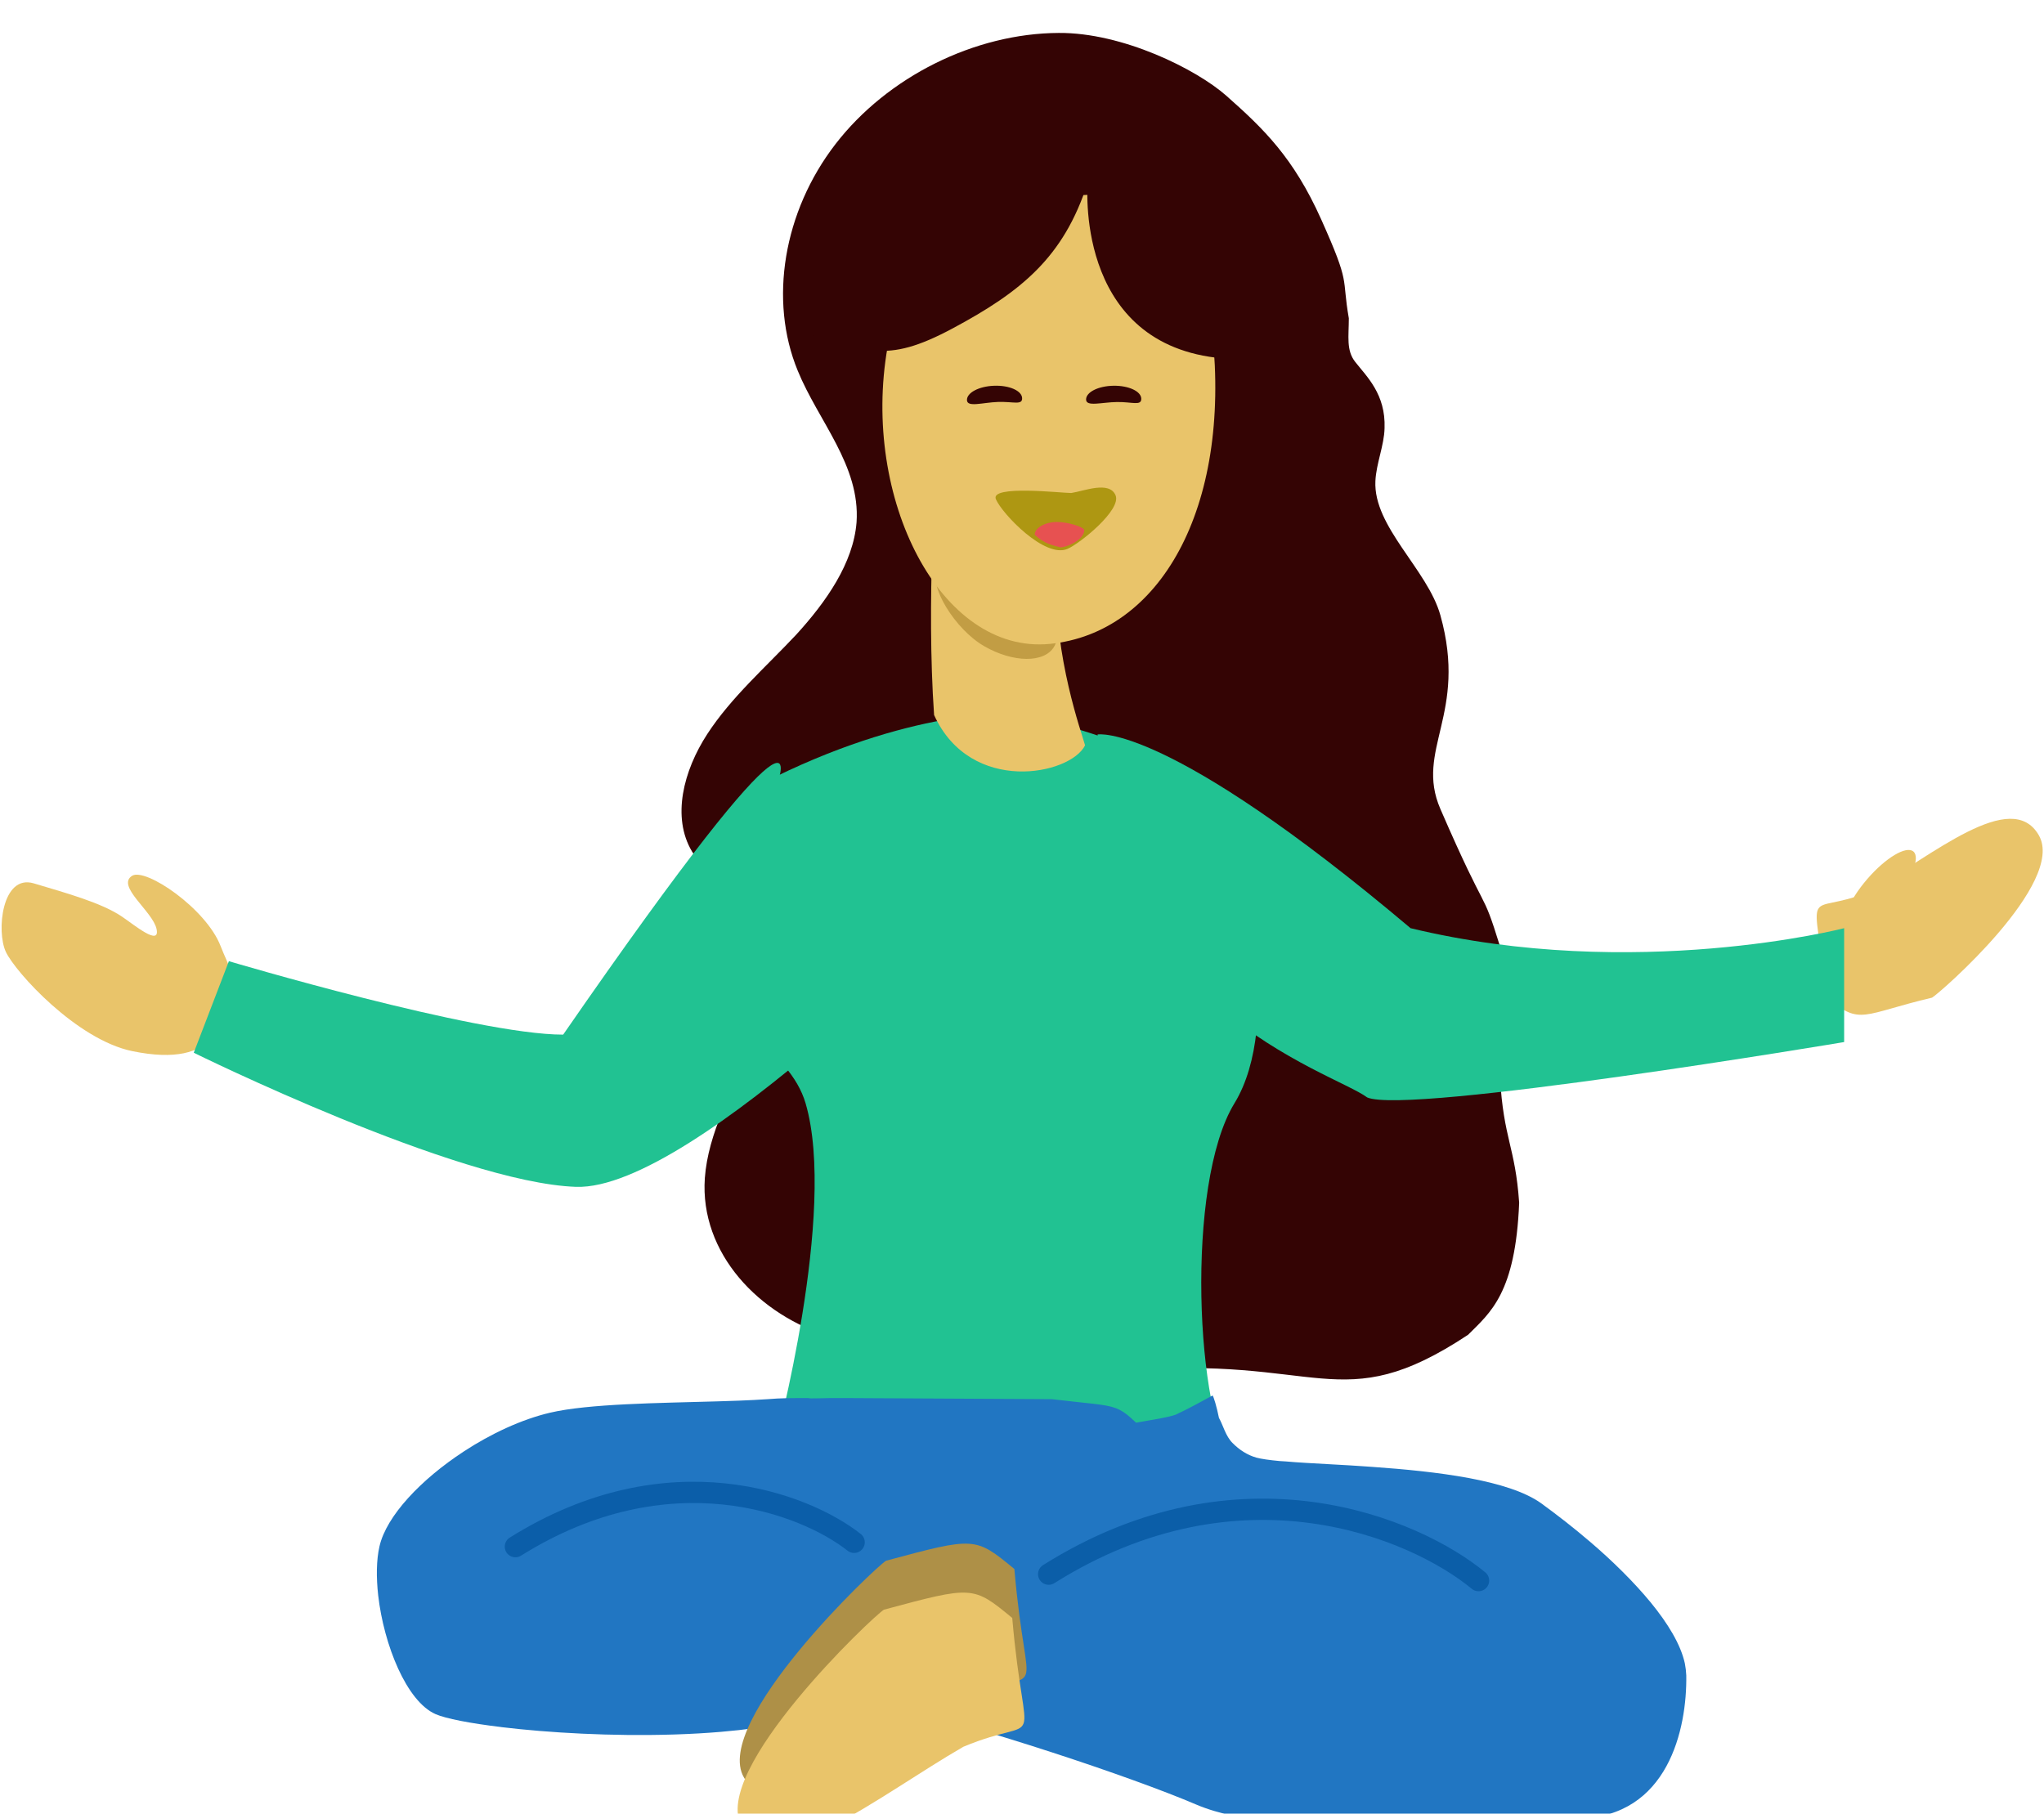 <svg width="960" height="852" viewBox="0 0 960 852" fill="none" xmlns="http://www.w3.org/2000/svg">
<path d="M957.557 392.325C970.451 414.658 911.092 466.507 907.413 468.631C875.025 476.267 873.513 482.039 858.413 468.631C850.973 412.08 847.442 431.03 877.387 419.136C907.87 401.536 944.663 369.993 957.557 392.325Z" fill="#E9C46A"/>
<g filter="url(#filter0_i_0_1)">
<ellipse cx="883.013" cy="408.182" rx="8" ry="24" transform="rotate(40.722 883.013 408.182)" fill="#E9C46A"/>
</g>
<g filter="url(#filter1_d_0_1)">
<path d="M613.5 149.5C610 129.5 614.571 134.389 600.5 103C587.5 74 573.5 60.5 556 45C541.856 32.473 507.207 15.244 477.235 15.471C437.774 15.652 396.795 36.046 372.368 67.729C347.941 99.411 341.03 141.072 354.67 174.132C364.382 197.908 384.108 218.665 382.298 245.326C380.775 264.538 368.034 282.693 353.985 298.087C339.613 313.416 323.402 327.548 312.166 344.834C300.93 362.12 295.43 383.879 304.997 399.953C312.281 412.072 326.761 418.78 334.581 430.338C346.093 447.298 340.927 471.125 332.618 491.493C324.093 511.985 312.548 532.212 311.035 553.428C308.62 588.475 336.259 617.973 370.811 628.161C405.363 638.348 471.24 655.276 507.736 644C600 636 609 667 669.5 627C680 616.5 691.78 607.482 693.5 565C691.676 538.5 686.153 535.182 684.5 506C683.062 476.694 695.655 480.445 684.5 444.5C675.5 415.5 679.38 432.764 656.5 380C644.367 352.019 669.5 335.5 656.5 289C650.505 267.555 624.902 247.402 625.982 225.934C626.373 217.672 630.105 209.238 630.281 201.101C630.849 185.202 622 177 616.5 170C612.197 164.524 613.5 158 613.5 149.5Z" fill="#340404"/>
</g>
<g filter="url(#filter2_i_0_1)">
<path d="M62.096 483.749C36.018 478.36 7.33 446.775 2.765 437.16C-1.799 427.545 0.887 400.45 15.89 404.949C30.892 409.449 47.717 414.037 57.348 420.614C63.057 424.461 75.318 434.7 73.533 426.389C71.748 418.078 54.456 406.251 62.014 401.403C68.299 397.412 96.825 416.725 103.629 434.453C107.42 444.261 109.92 445.411 107.502 456.832C105.083 468.253 103.461 492.276 62.096 483.749Z" fill="#E9C46A"/>
</g>
<g filter="url(#filter3_i_0_1)">
<path d="M515.5 330C515.5 330 547.5 323.951 662.5 421C767.763 446.38 866.134 421 866.134 421L866.134 474.489C866.134 474.489 660.987 508.898 642.103 500.489C625.899 488.329 515.5 457 515.5 330Z" fill="#21C292"/>
</g>
<g filter="url(#filter4_i_0_1)">
<path d="M91 484.5C91 484.5 214.747 545.564 270.5 547.5C326.253 549.436 460.026 410.055 460.026 410.055L365.468 356.833C365.468 356.833 385.5 301 264.5 476C223.392 476 107.5 441.5 107.5 441.5L91 484.5Z" fill="#21C292"/>
</g>
<g filter="url(#filter5_i_0_1)">
<path d="M478.568 315.099C478.568 315.099 573.118 335.812 579.782 367.667C583.564 385.879 603.014 460.278 579.782 498.247C556.549 536.216 561.592 645.476 579.782 668L364.118 657.989C364.118 657.989 393.305 549.215 378.357 498.247C363.409 447.278 245.5 440.5 364.118 344.895C432.194 311.688 478.568 315.099 478.568 315.099Z" fill="#21C292"/>
</g>
<g filter="url(#filter6_d_0_1)">
<path d="M496.171 266.905C494.996 304.695 508.113 340.468 509.624 346.108C502.762 360.035 455.878 369.576 438.71 331.865C434.995 278.462 439.654 216.771 439.654 216.771L464.439 243.373L496.171 266.905Z" fill="#E9C46A"/>
</g>
<path d="M495.105 303.731C490.615 311.507 475.882 311.407 462.199 303.507C448.515 295.607 435.789 274.89 440.279 267.113C444.769 259.336 453.694 257.3 478.459 275.345C492.142 283.245 499.595 295.954 495.105 303.731Z" fill="#C29D44"/>
<g filter="url(#filter7_d_0_1)">
<path d="M569.393 152.334C578.18 234.978 544.617 293.428 493.096 298.455C441.574 303.481 404.446 229.906 416.827 159.189C450.146 95.328 499.199 88.04 499.199 88.04L530.252 86.644L569.393 152.334Z" fill="#E9C46A"/>
</g>
<path d="M578.659 791.49C550.94 806.359 524.158 812.345 513.549 811.49C490.342 780.773 483.151 782.407 494.549 771.664C505.946 760.921 511.705 776.717 522.217 771.664C528.404 768.644 543.401 763.145 535.311 760.535C527.221 757.926 508.333 766.987 507.913 758.018C507.599 750.58 538.587 735.532 557.342 738.504C567.732 740.125 569.977 738.534 578.659 746.339C587.341 754.144 613.44 759.859 578.659 791.49Z" fill="#E9C46A"/>
<path d="M510.853 85.791C499.636 120.928 479.452 137.11 447.403 154.27C415.354 171.43 406.853 164.893 372 154.27L429.376 37.829H504.29L551.5 85.791L568 126.5L571 154.27V168C504.306 159.829 510.853 85.791 510.853 85.791Z" fill="#340404"/>
<path d="M501.384 257.821C490.73 262.439 470.714 241.371 467.745 234.52C464.775 227.669 498.813 231.623 503.131 231.581C509.169 230.658 520.957 225.76 523.926 232.611C526.896 239.462 507.256 255.276 501.384 257.821Z" fill="#AE9712"/>
<path d="M509.218 248.842C509.447 252.65 503.38 256.384 498.251 257.144C494.651 256.154 490.639 255.63 485.957 251.194C485.957 247.947 490.858 245.197 496.342 245.197C501.827 245.197 508.642 247.493 509.218 248.842Z" fill="#E75151"/>
<g filter="url(#filter8_i_0_1)">
<path d="M791.989 771.975C792.368 797.139 783.497 838.257 741.59 839.237C699.678 840.117 603.398 850.403 561.876 832.678C531.594 819.74 461.162 796.166 409.923 783.939C390.881 779.421 374.517 776.412 363.808 776.141C335.902 775.519 307.224 746.453 286.723 726.868C278.465 718.894 271.509 712.511 266.537 710.117C261.647 707.817 257.97 705.065 255.677 702.231C254.072 700.196 253.08 698.153 253.004 696.206C252.846 691.6 257.661 687.874 268.521 687.874C271.585 687.874 274.719 688.05 277.858 688.408C296.895 690.004 317.163 695.766 328.56 695.408C341.86 694.873 378.112 731.832 385.378 733.691C388.441 734.489 397.609 737.594 409.316 738.655C425.225 739.981 446.024 737.411 463.158 719.686C472.104 710.38 484.948 699.567 498.563 688.848C477.5 655 539 654.5 552.475 649.414C552.556 649.414 552.556 649.319 552.556 649.319C557.289 647.196 564.831 643.07 569.5 640.5C570 641 571.438 645.732 572.5 651.02C574.49 654.564 575.649 659.606 578.858 662.791C581.998 665.983 585.745 668.465 590.098 669.702C592.473 670.325 596.138 670.852 600.965 671.298C601.875 671.386 602.791 671.386 603.789 671.474C609.683 672.008 616.715 672.36 624.594 672.806C630.862 673.158 637.672 673.517 644.634 674.051C674.759 676.181 708.56 680.164 723.855 691.154C731.045 696.381 739.075 702.59 747.029 709.413C757.277 718.184 767.297 728.017 775.327 737.769C783.357 747.609 789.322 757.354 791.312 766.308C791.685 768.249 791.913 770.109 791.989 771.975Z" fill="#2176C2"/>
</g>
<path d="M591 727.021C575.29 733.062 555.717 740.315 534.848 747.987C482.662 767.168 422.51 788.987 395.257 801.35C380.908 807.853 360.706 811.626 338.729 813.495C338.644 813.495 338.56 813.516 338.463 813.516C331.697 814.09 324.729 814.482 317.71 814.713C317.283 814.72 316.816 814.741 316.401 814.755C287.288 815.665 257.494 813.936 235.633 811.304C235.581 811.283 235.517 811.283 235.432 811.262C220.539 809.477 209.32 807.251 204.615 805.207C190.894 799.214 180.278 772.579 177.627 749.436C176.668 740.875 176.765 732.803 178.223 726.405C181.477 712.02 197.861 694.848 217.784 681.835C217.804 681.807 217.804 681.807 217.804 681.807C230.656 673.4 245.044 666.714 258.311 663.599C276.542 659.329 309.201 659.084 336.972 658.265C340.375 658.181 343.726 658.055 346.927 657.936H346.947C351.788 657.754 356.383 657.516 360.564 657.236C367 656.711 371 656.711 381 656.711C375.483 657.081 390 656.711 390 656.711H394H397.24L494 657.236C529.5 661.5 522.741 657.936 541.5 676C555 689 549.138 696.57 551.776 696.08C557.467 695.023 562.114 693.791 565.912 692.349L591 727.021Z" fill="#2176C2"/>
<path d="M349.38 834.907C334.355 808.884 411.327 735.911 416.161 733.12C458 721.855 458 721.855 476.416 737.006C482.277 804.523 492.447 781.287 453.453 797.515C413.404 820.636 364.404 860.93 349.38 834.907Z" fill="#AE9047"/>
<g filter="url(#filter9_i_0_1)">
<path d="M348.38 842.907C333.355 816.884 410.327 743.911 415.161 741.12C457 729.855 457 729.855 475.416 745.006C481.277 812.523 491.447 789.287 452.453 805.515C412.404 828.636 363.404 868.93 348.38 842.907Z" fill="#E9C46A"/>
</g>
<path d="M242.062 726.505C314.19 681.349 378.177 706.335 401.154 724.472" stroke="#0B5EA9" stroke-width="10" stroke-linecap="round"/>
<path d="M492.53 739.427C582.509 682.836 664.614 717.864 694.42 742.452" stroke="#0B5EA8" stroke-width="10" stroke-linecap="round"/>
<path d="M524.56 188.846C531.719 188.737 536.073 190.775 536.02 187.297C535.967 183.819 530.12 181.089 522.962 181.198C515.803 181.308 510.043 184.216 510.096 187.694C510.15 191.171 517.401 188.956 524.56 188.846Z" fill="#340404"/>
<path d="M468.636 188.812C475.79 188.547 480.188 190.49 480.059 187.014C479.93 183.538 474.026 180.936 466.872 181.201C459.717 181.466 454.022 184.498 454.15 187.974C454.279 191.45 461.481 189.077 468.636 188.812Z" fill="#340404"/>
<defs>
<filter id="filter0_i_0_1" x="866.218" y="389.254" width="33.59" height="41.856" filterUnits="userSpaceOnUse" color-interpolation-filters="sRGB">
<feFlood flood-opacity="0" result="BackgroundImageFix"/>
<feBlend mode="normal" in="SourceGraphic" in2="BackgroundImageFix" result="shape"/>
<feColorMatrix in="SourceAlpha" type="matrix" values="0 0 0 0 0 0 0 0 0 0 0 0 0 0 0 0 0 0 127 0" result="hardAlpha"/>
<feOffset dy="10"/>
<feGaussianBlur stdDeviation="2"/>
<feComposite in2="hardAlpha" operator="arithmetic" k2="-1" k3="1"/>
<feColorMatrix type="matrix" values="0 0 0 0 0 0 0 0 0 0 0 0 0 0 0 0 0 0 0.25 0"/>
<feBlend mode="normal" in2="shape" result="effect1_innerShadow_0_1"/>
</filter>
<filter id="filter1_d_0_1" x="300.087" y="0.469" width="428.413" height="662.509" filterUnits="userSpaceOnUse" color-interpolation-filters="sRGB">
<feFlood flood-opacity="0" result="BackgroundImageFix"/>
<feColorMatrix in="SourceAlpha" type="matrix" values="0 0 0 0 0 0 0 0 0 0 0 0 0 0 0 0 0 0 127 0" result="hardAlpha"/>
<feOffset dx="20"/>
<feGaussianBlur stdDeviation="7.5"/>
<feComposite in2="hardAlpha" operator="out"/>
<feColorMatrix type="matrix" values="0 0 0 0 0 0 0 0 0 0 0 0 0 0 0 0 0 0 0.25 0"/>
<feBlend mode="normal" in2="BackgroundImageFix" result="effect1_dropShadow_0_1"/>
<feBlend mode="normal" in="SourceGraphic" in2="effect1_dropShadow_0_1" result="shape"/>
</filter>
<filter id="filter2_i_0_1" x="0.747" y="400.873" width="107.71" height="88.669" filterUnits="userSpaceOnUse" color-interpolation-filters="sRGB">
<feFlood flood-opacity="0" result="BackgroundImageFix"/>
<feBlend mode="normal" in="SourceGraphic" in2="BackgroundImageFix" result="shape"/>
<feColorMatrix in="SourceAlpha" type="matrix" values="0 0 0 0 0 0 0 0 0 0 0 0 0 0 0 0 0 0 127 0" result="hardAlpha"/>
<feOffset dy="10"/>
<feGaussianBlur stdDeviation="2"/>
<feComposite in2="hardAlpha" operator="arithmetic" k2="-1" k3="1"/>
<feColorMatrix type="matrix" values="0 0 0 0 0 0 0 0 0 0 0 0 0 0 0 0 0 0 0.25 0"/>
<feBlend mode="normal" in2="shape" result="effect1_innerShadow_0_1"/>
</filter>
<filter id="filter3_i_0_1" x="515.5" y="329.926" width="350.634" height="181.887" filterUnits="userSpaceOnUse" color-interpolation-filters="sRGB">
<feFlood flood-opacity="0" result="BackgroundImageFix"/>
<feBlend mode="normal" in="SourceGraphic" in2="BackgroundImageFix" result="shape"/>
<feColorMatrix in="SourceAlpha" type="matrix" values="0 0 0 0 0 0 0 0 0 0 0 0 0 0 0 0 0 0 127 0" result="hardAlpha"/>
<feOffset dy="15"/>
<feGaussianBlur stdDeviation="5"/>
<feComposite in2="hardAlpha" operator="arithmetic" k2="-1" k3="1"/>
<feColorMatrix type="matrix" values="0 0 0 0 0 0 0 0 0 0 0 0 0 0 0 0 0 0 0.25 0"/>
<feBlend mode="normal" in2="shape" result="effect1_innerShadow_0_1"/>
</filter>
<filter id="filter4_i_0_1" x="91" y="348.361" width="369.026" height="203.159" filterUnits="userSpaceOnUse" color-interpolation-filters="sRGB">
<feFlood flood-opacity="0" result="BackgroundImageFix"/>
<feBlend mode="normal" in="SourceGraphic" in2="BackgroundImageFix" result="shape"/>
<feColorMatrix in="SourceAlpha" type="matrix" values="0 0 0 0 0 0 0 0 0 0 0 0 0 0 0 0 0 0 127 0" result="hardAlpha"/>
<feOffset dy="10"/>
<feGaussianBlur stdDeviation="2"/>
<feComposite in2="hardAlpha" operator="arithmetic" k2="-1" k3="1"/>
<feColorMatrix type="matrix" values="0 0 0 0 0 0 0 0 0 0 0 0 0 0 0 0 0 0 0.25 0"/>
<feBlend mode="normal" in2="shape" result="effect1_innerShadow_0_1"/>
</filter>
<filter id="filter5_i_0_1" x="311.758" y="315" width="279.242" height="363" filterUnits="userSpaceOnUse" color-interpolation-filters="sRGB">
<feFlood flood-opacity="0" result="BackgroundImageFix"/>
<feBlend mode="normal" in="SourceGraphic" in2="BackgroundImageFix" result="shape"/>
<feColorMatrix in="SourceAlpha" type="matrix" values="0 0 0 0 0 0 0 0 0 0 0 0 0 0 0 0 0 0 127 0" result="hardAlpha"/>
<feOffset dy="20"/>
<feGaussianBlur stdDeviation="5"/>
<feComposite in2="hardAlpha" operator="arithmetic" k2="-1" k3="1"/>
<feColorMatrix type="matrix" values="0 0 0 0 0 0 0 0 0 0 0 0 0 0 0 0 0 0 0.25 0"/>
<feBlend mode="normal" in2="shape" result="effect1_innerShadow_0_1"/>
</filter>
<filter id="filter6_d_0_1" x="433.273" y="216.771" width="80.352" height="149.62" filterUnits="userSpaceOnUse" color-interpolation-filters="sRGB">
<feFlood flood-opacity="0" result="BackgroundImageFix"/>
<feColorMatrix in="SourceAlpha" type="matrix" values="0 0 0 0 0 0 0 0 0 0 0 0 0 0 0 0 0 0 127 0" result="hardAlpha"/>
<feOffset dy="4"/>
<feGaussianBlur stdDeviation="2"/>
<feComposite in2="hardAlpha" operator="out"/>
<feColorMatrix type="matrix" values="0 0 0 0 0 0 0 0 0 0 0 0 0 0 0 0 0 0 0.25 0"/>
<feBlend mode="normal" in2="BackgroundImageFix" result="effect1_dropShadow_0_1"/>
<feBlend mode="normal" in="SourceGraphic" in2="effect1_dropShadow_0_1" result="shape"/>
</filter>
<filter id="filter7_d_0_1" x="410.431" y="86.644" width="164.358" height="220.054" filterUnits="userSpaceOnUse" color-interpolation-filters="sRGB">
<feFlood flood-opacity="0" result="BackgroundImageFix"/>
<feColorMatrix in="SourceAlpha" type="matrix" values="0 0 0 0 0 0 0 0 0 0 0 0 0 0 0 0 0 0 127 0" result="hardAlpha"/>
<feOffset dy="4"/>
<feGaussianBlur stdDeviation="2"/>
<feComposite in2="hardAlpha" operator="out"/>
<feColorMatrix type="matrix" values="0 0 0 0 0 0 0 0 0 0 0 0 0 0 0 0 0 0 0.25 0"/>
<feBlend mode="normal" in2="BackgroundImageFix" result="effect1_dropShadow_0_1"/>
<feBlend mode="normal" in="SourceGraphic" in2="effect1_dropShadow_0_1" result="shape"/>
</filter>
<filter id="filter8_i_0_1" x="253" y="640.5" width="539" height="206.5" filterUnits="userSpaceOnUse" color-interpolation-filters="sRGB">
<feFlood flood-opacity="0" result="BackgroundImageFix"/>
<feBlend mode="normal" in="SourceGraphic" in2="BackgroundImageFix" result="shape"/>
<feColorMatrix in="SourceAlpha" type="matrix" values="0 0 0 0 0 0 0 0 0 0 0 0 0 0 0 0 0 0 127 0" result="hardAlpha"/>
<feOffset dy="15"/>
<feGaussianBlur stdDeviation="2"/>
<feComposite in2="hardAlpha" operator="arithmetic" k2="-1" k3="1"/>
<feColorMatrix type="matrix" values="0 0 0 0 0 0 0 0 0 0 0 0 0 0 0 0 0 0 0.25 0"/>
<feBlend mode="normal" in2="shape" result="effect1_innerShadow_0_1"/>
</filter>
<filter id="filter9_i_0_1" x="346.439" y="733.103" width="134.681" height="122.251" filterUnits="userSpaceOnUse" color-interpolation-filters="sRGB">
<feFlood flood-opacity="0" result="BackgroundImageFix"/>
<feBlend mode="normal" in="SourceGraphic" in2="BackgroundImageFix" result="shape"/>
<feColorMatrix in="SourceAlpha" type="matrix" values="0 0 0 0 0 0 0 0 0 0 0 0 0 0 0 0 0 0 127 0" result="hardAlpha"/>
<feOffset dy="15"/>
<feGaussianBlur stdDeviation="2"/>
<feComposite in2="hardAlpha" operator="arithmetic" k2="-1" k3="1"/>
<feColorMatrix type="matrix" values="0 0 0 0 0 0 0 0 0 0 0 0 0 0 0 0 0 0 0.25 0"/>
<feBlend mode="normal" in2="shape" result="effect1_innerShadow_0_1"/>
</filter>
</defs>
</svg>
